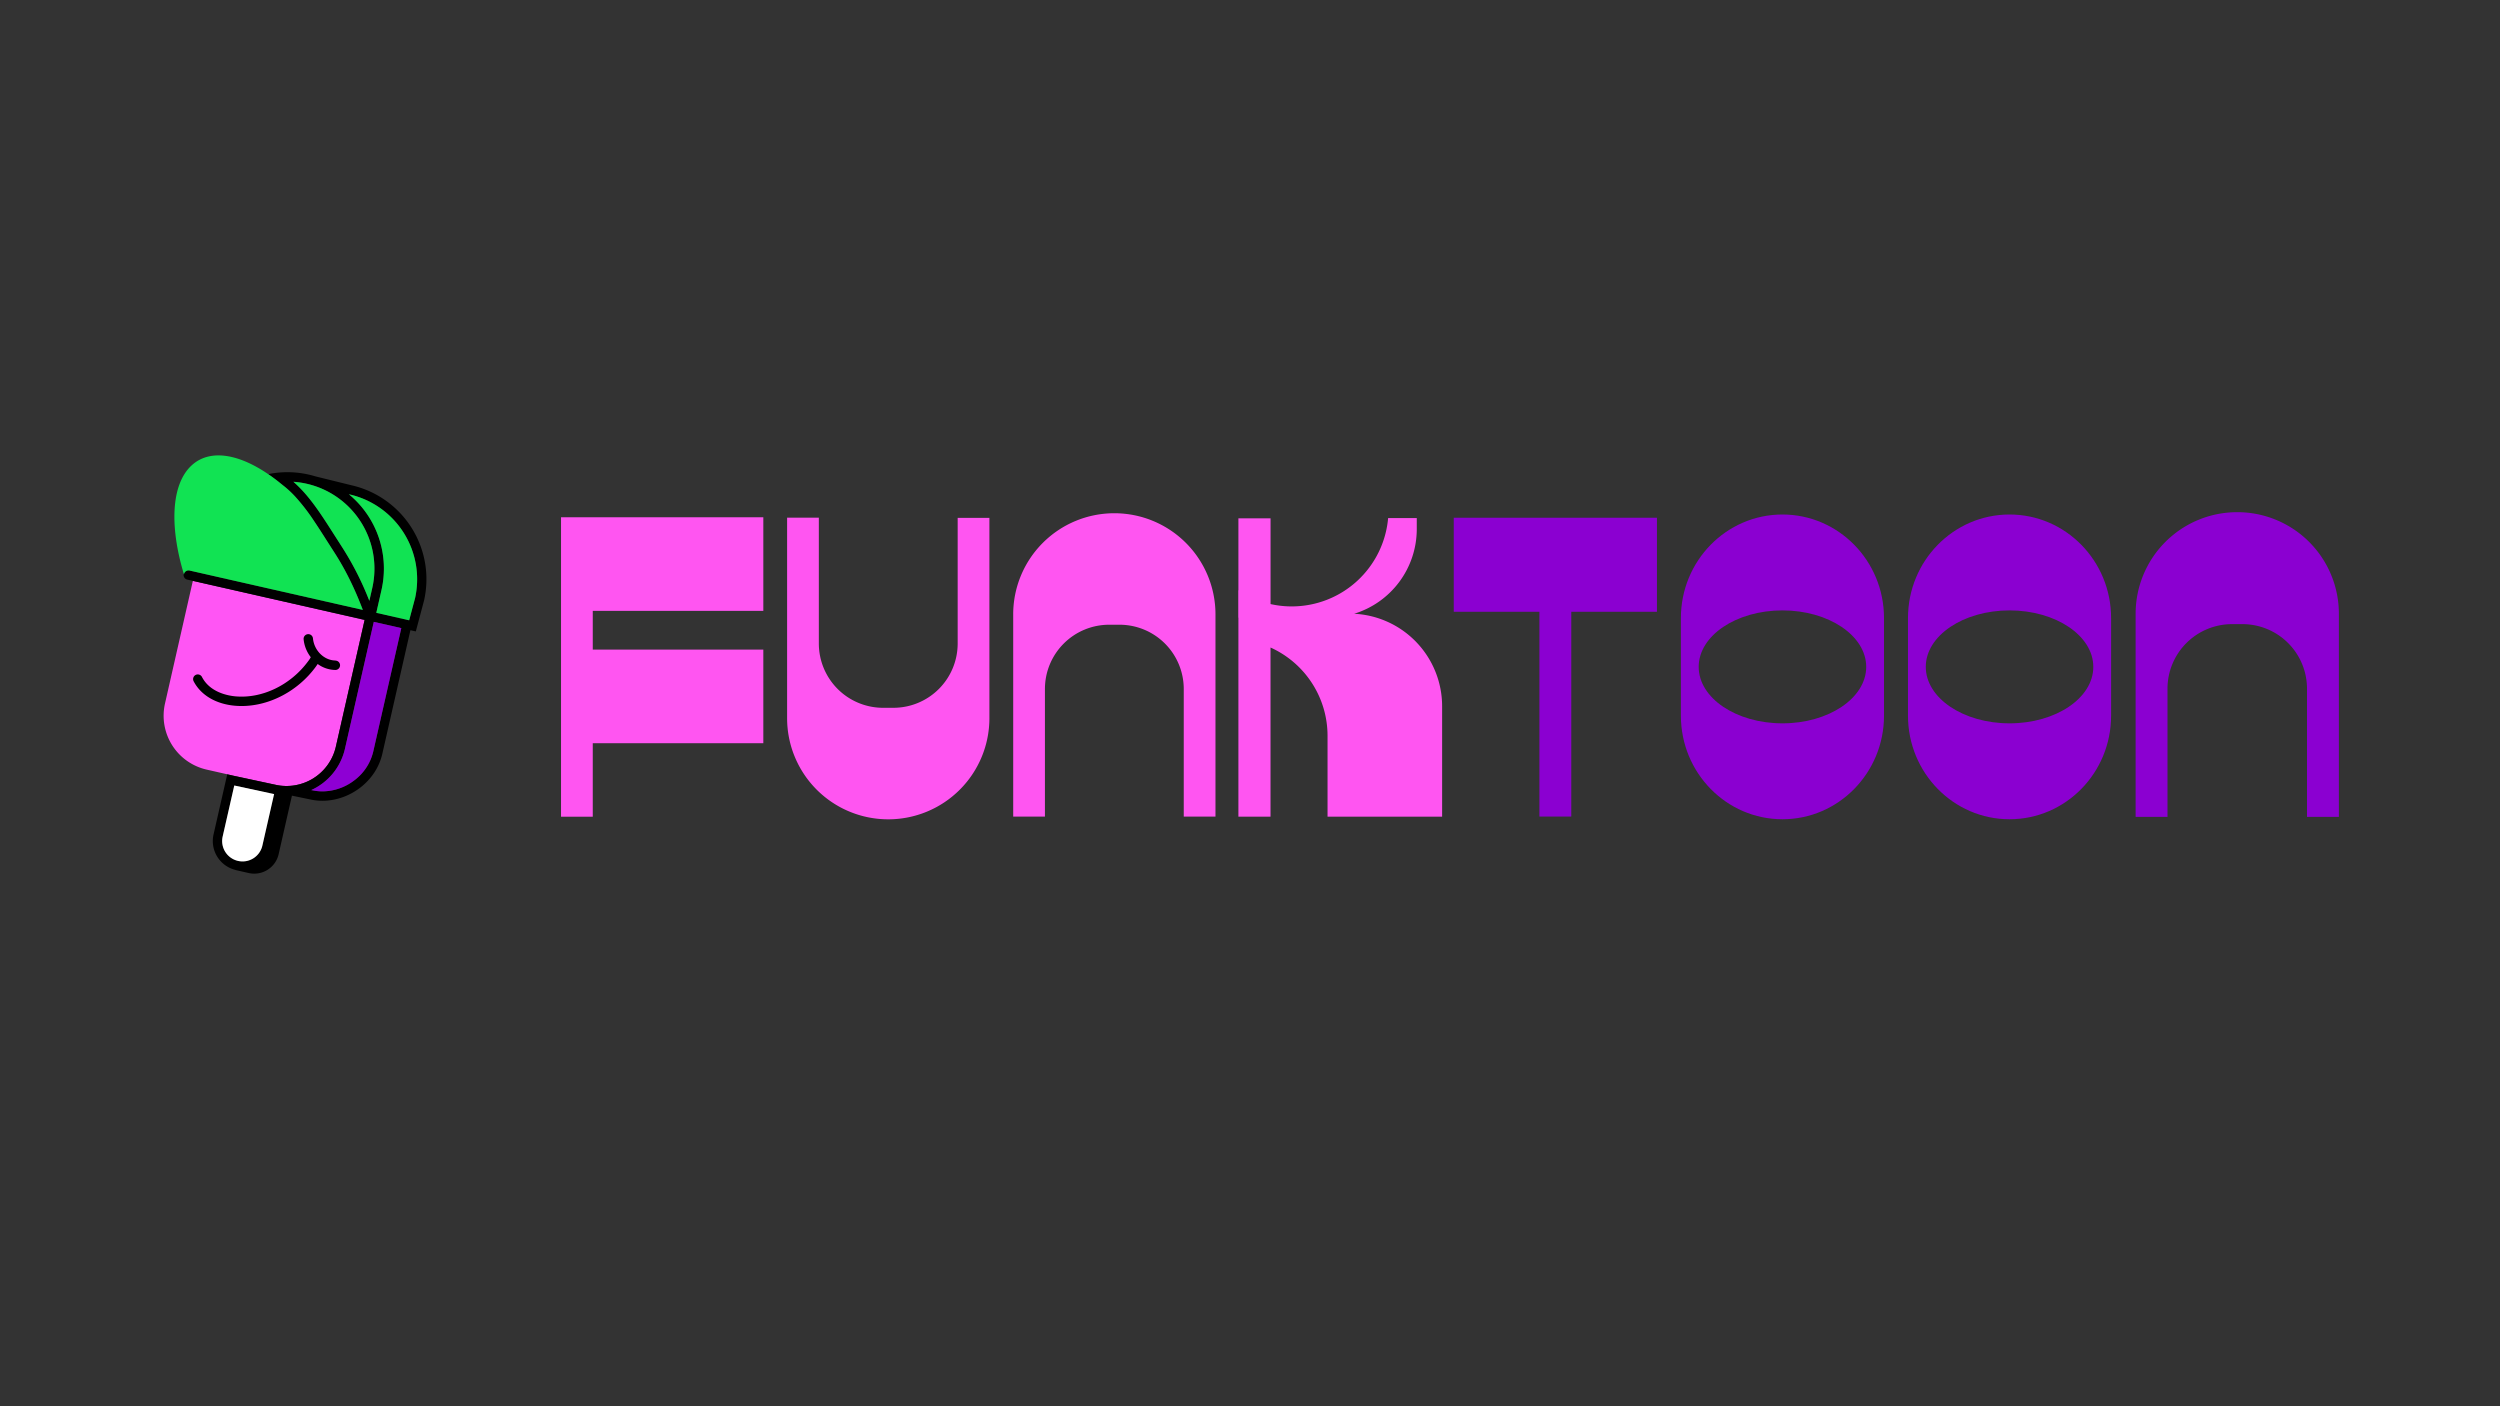 <svg id="a149ef0d-751c-45bc-8821-01feb1942f1a" data-name="Layer 1" xmlns="http://www.w3.org/2000/svg" viewBox="0 0 1920 1080">
  <rect x="0" y="0" width="1920" height="1080" fill="#333333" stroke="none"/>
  <g>
    <path d="M855.81,394.17h0a77.66,77.66,0,0,0-77.67,77.67v155.3h24.37v-98a49.35,49.35,0,0,1,49.35-49.35h7.91a49.35,49.35,0,0,1,49.35,49.35v98h24.37V471.84A77.67,77.67,0,0,0,855.81,394.17Z" fill="#ff55f1"/>
    <path d="M1718.16,393.35h0a78,78,0,0,0-78,78v156h24.48V528.92a49.57,49.57,0,0,1,49.57-49.58h8a49.57,49.57,0,0,1,49.57,49.58v98.45h24.48v-156A78,78,0,0,0,1718.16,393.35Z" fill="#8b00d1"/>
    <path d="M735.49,397.72v96.52a49.36,49.36,0,0,1-49.35,49.35h-7.91a49.36,49.36,0,0,1-49.36-49.35V397.57H604.5v154a77.67,77.67,0,0,0,77.68,77.67h0a77.67,77.67,0,0,0,77.68-77.67V397.72Z" fill="#ff55f1"/>
    <path d="M1368.92,395.14h0c-43.1,0-78,35.62-78,79.57V549.6c0,43.95,34.93,79.58,78,79.58h0c43.09,0,78-35.63,78-79.58V474.71C1446.94,430.76,1412,395.14,1368.92,395.14Zm0,160.39c-35.53,0-64.33-19.42-64.33-43.37s28.8-43.37,64.33-43.37,64.33,19.42,64.33,43.37S1404.44,555.53,1368.92,555.53Z" fill="#8b00d1"/>
    <path d="M1543.33,395.14h0c-43.1,0-78,35.62-78,79.57V549.6c0,43.95,34.93,79.58,78,79.58h0c43.09,0,78-35.63,78-79.58V474.71C1621.35,430.76,1586.42,395.14,1543.33,395.14Zm0,160.39c-35.53,0-64.33-19.42-64.33-43.37s28.8-43.37,64.33-43.37,64.33,19.42,64.33,43.37S1578.86,555.53,1543.33,555.53Z" fill="#8b00d1"/>
    <polygon points="1272.53 397.62 1116.48 397.62 1116.48 469.84 1182.27 469.84 1182.27 627.11 1206.74 627.11 1206.74 469.84 1272.53 469.84 1272.53 397.62" fill="#8b00d1"/>
    <polygon points="586.23 469.15 586.23 397.26 430.87 397.26 430.87 446 430.87 469.15 430.87 498.89 430.87 570.79 430.87 627.23 455.24 627.23 455.24 570.79 586.23 570.79 586.23 498.89 455.24 498.89 455.24 469.15 586.23 469.15" fill="#ff55f1"/>
    <path d="M1040,471.36a68.06,68.06,0,0,0,48.08-65.06v-8.43h-22a74.31,74.31,0,0,1-74,67.86h0a74.07,74.07,0,0,1-16.29-1.8V398.09H951.09v55.33l-.1-.06v21h.1V627.21h24.67V497.29a74.36,74.36,0,0,1,43.79,67.78v62.14h88V542.42A71.15,71.15,0,0,0,1040,471.36Z" fill="#ff55f1"/>
  </g>
  <g>
    <path d="M174.49,594.67l3.51.8.87.2,32.53,7a38.84,38.84,0,0,0,46.52-29.26L280,476.11l-131.88-30-21.4,94.17a42.43,42.43,0,0,0,32,50.78l15.76,3.58Z" fill="#ff55f4"/>
    <path d="M257.62,507.27c-8.74-.11-16.33-7.59-17.27-17a3.6,3.6,0,0,0-7.17.72,26.78,26.78,0,0,0,5.5,13.74,21.57,21.57,0,0,1-2,3.06c-13.45,18.34-35.44,28.92-56,27-5.62-.53-19.35-3-25.51-14.76a3.6,3.6,0,1,0-6.37,3.34c5.49,10.45,16.86,17.22,31.2,18.59,1.85.17,3.7.26,5.56.26,21.36,0,43.22-11.42,56.94-30.13.5-.69,1-1.4,1.48-2.15a23.56,23.56,0,0,0,13.51,4.6h.05a3.6,3.6,0,0,0,.05-7.2Z"/>
    <path d="M269.87,372.67l-27.48-6.78c-1.72-.52-3.47-1-5.25-1.39a73.48,73.48,0,0,0-31.15-.37c3.28,2.24,6.59,4.72,9.9,7.44l2.87,2.29a76.48,76.48,0,0,1,8.11,7.68,153.81,153.81,0,0,1,14.57,18.95c3.29,4.9,6.46,9.89,9.64,14.87,1.77,2.77,3.6,5.64,5.52,8.62,8.59,13.3,15.5,27.21,22.06,44.43l-133-30.22a3.6,3.6,0,1,0-1.6,7l136,30.9-22.11,97.32a38.84,38.84,0,0,1-46.52,29.26l-32.53-7-.87-.2-3.51-.8L164,640.87a22.83,22.83,0,0,0,16.86,27.24v.07L191,670.49A19.23,19.23,0,0,0,214,656l10.21-44.93,13.81,2.85a43,43,0,0,0,9.61,1.07c21.07,0,41.22-15,46-36.08l21.43-94.3c.05-.22.1-.42.14-.61l4.15.94,6.3-23.66A74,74,0,0,0,269.87,372.67ZM201.51,649.4a15.62,15.62,0,0,1-18.71,11.78h0A15.65,15.65,0,0,1,171,642.47l8.91-39.21,29.93,6.45.65.14Zm61.14-229.32q-2.86-4.45-5.5-8.59C246,394,237.42,380.59,225.35,370a67.69,67.69,0,0,1,10.19,1.5,66.87,66.87,0,0,1,50.39,80l-2.26,9.93A232.35,232.35,0,0,0,262.65,420.08ZM308.07,483l-21.42,94.31a38.73,38.73,0,0,1-14.27,21.82,40.74,40.74,0,0,1-24.71,8.66,36.35,36.35,0,0,1-8-.89l-.07,0h-.07l-.5-.11A46.1,46.1,0,0,0,264.93,575l22.14-97.42,21.13,4.8C308.16,482.61,308.12,482.81,308.07,483Zm10.62-23.45-4.48,16.83L289,470.65l4-17.54a74,74,0,0,0-25.07-73.53l.41.1a66.86,66.86,0,0,1,50.41,79.88Z"/>
    <g>
      <path d="M289,470.65l25.25,5.74,4.48-16.83a66.86,66.86,0,0,0-50.41-79.88l-.41-.1a74,74,0,0,1,25.07,73.53Z" fill="#11e353"/>
      <path d="M257.15,411.49q2.64,4.13,5.5,8.59a232.35,232.35,0,0,1,21,41.37l2.26-9.93a66.87,66.87,0,0,0-50.39-80,67.69,67.69,0,0,0-10.19-1.5C237.42,380.59,246,394,257.15,411.49Z" fill="#11e353"/>
      <path d="M141.34,440.9a3.6,3.6,0,0,1,4.31-2.71l133,30.22c-6.56-17.22-13.47-31.13-22.06-44.43-1.92-3-3.75-5.85-5.52-8.62-3.18-5-6.35-10-9.64-14.87a153.81,153.81,0,0,0-14.57-18.95,76.48,76.48,0,0,0-8.11-7.68l-2.87-2.29c-3.31-2.72-6.62-5.2-9.9-7.44h0c-23.23-15.86-45.14-19.38-58.89-6.63-15.73,14.59-16.93,46.93-5.81,83.66C141.31,441.08,141.32,441,141.34,440.9Z" fill="#11e353"/>
    </g>
    <path d="M194.6,659.17a15.55,15.55,0,0,0,6.91-9.77l9-39.55-.65-.14-29.93-6.45L171,642.47a15.65,15.65,0,0,0,11.79,18.71h0A15.55,15.55,0,0,0,194.6,659.17Z" fill="#fff"/>
    <path d="M308.07,483c.05-.2.09-.4.13-.61l-21.13-4.8L264.93,575A46.1,46.1,0,0,1,239,606.77l.5.11h.07l.07,0a36.35,36.35,0,0,0,8,.89,40.74,40.74,0,0,0,24.71-8.66,38.73,38.73,0,0,0,14.27-21.82Z" fill="#8e00d4"/>
  </g>
</svg>
